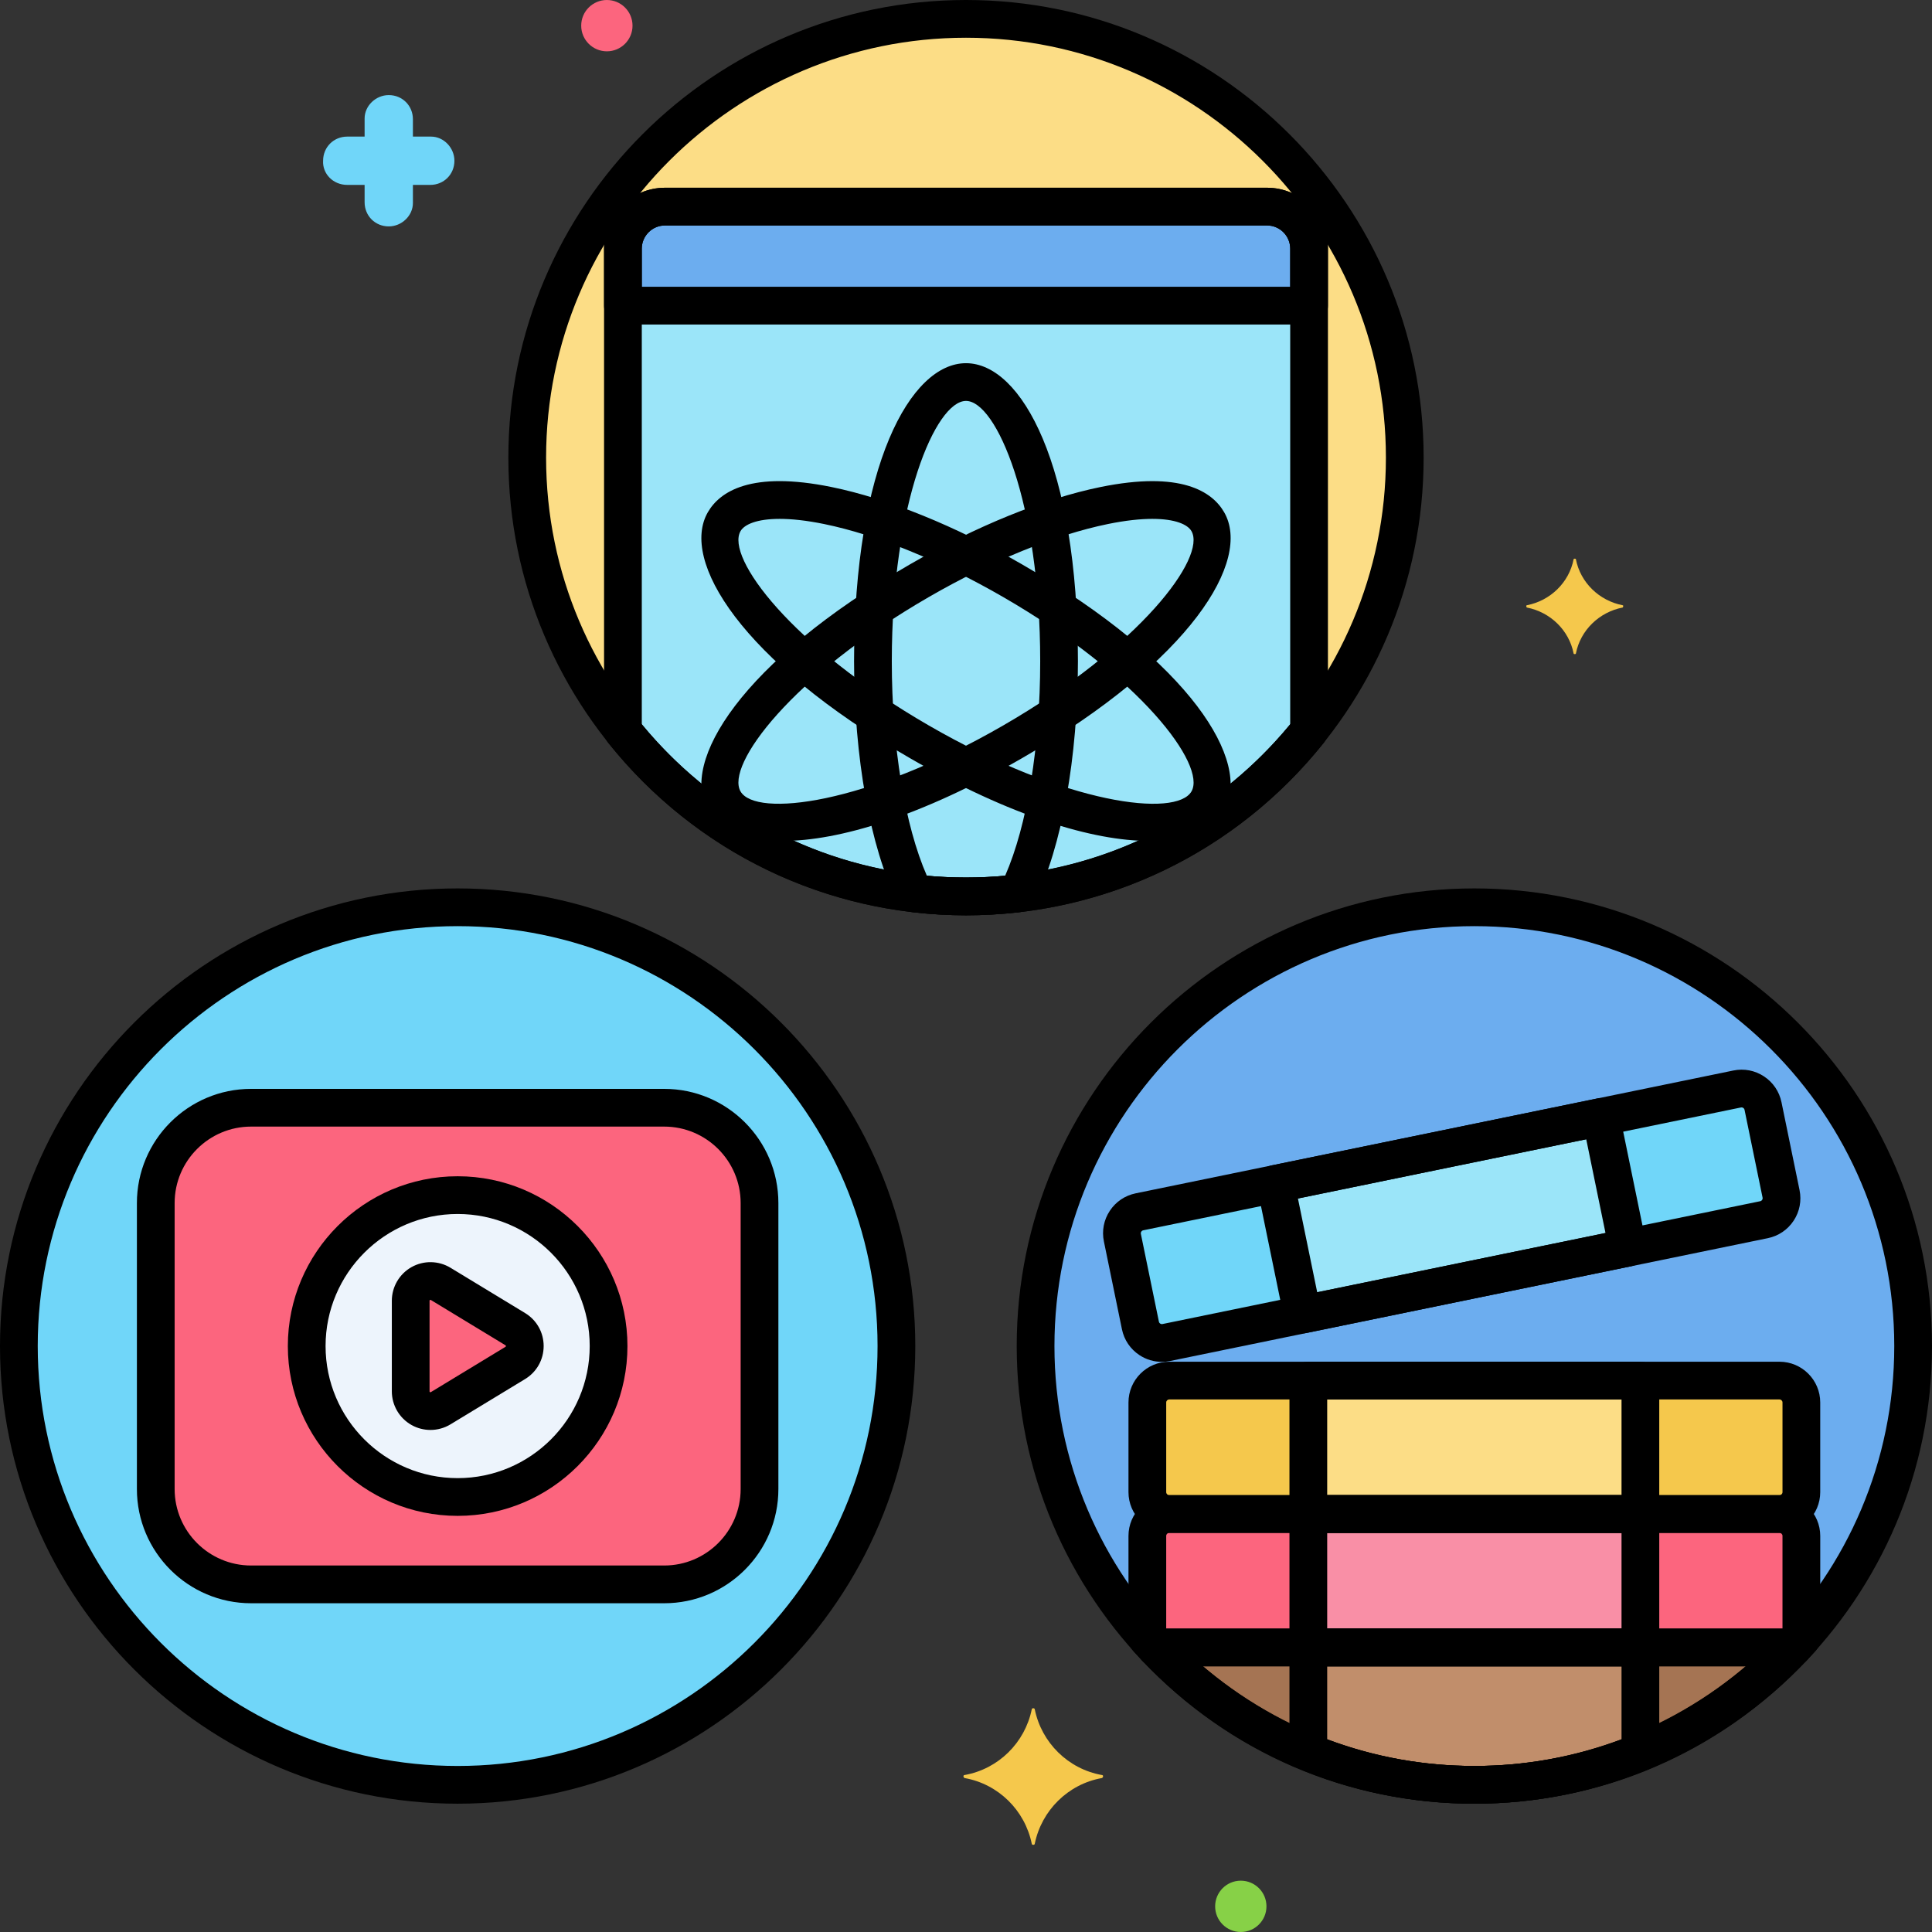 <?xml version="1.0" encoding="utf-8"?>
<!-- Generator: Adobe Illustrator 24.0.0, SVG Export Plug-In . SVG Version: 6.00 Build 0)  -->
<svg version="1.1" xmlns="http://www.w3.org/2000/svg" xmlns:xlink="http://www.w3.org/1999/xlink" x="0px" y="0px"
	 viewBox="0 0 256 256" style="enable-background:new 0 0 256 256;" xml:space="preserve">
<rect x="0" y="0" width="256" height="256" fill="#333333" stroke="none"/>
<style type="text/css">
	.st0{fill:#6CADEF;}
	.st1{fill:#F9D0B4;}
	.st2{fill:#5B5D60;}
	.st3{fill:#9BE5F9;}
	.st4{fill:#FC657E;}
	.st5{fill:#70D6F9;}
	.st6{fill:#F5C84C;}
	.st7{fill:#F98FA6;}
	.st8{fill:#FED690;}
	.st9{fill:#87D147;}
	.st10{fill:#B2E26D;}
	.st11{fill:#EDF4FC;}
	.st12{fill:#FCDD86;}
	.st13{fill:#754E34;}
	.st14{fill:#B598F9;}
	.st15{fill:#5290DB;}
	.st16{fill:#C7D7E5;}
	.st17{fill:#C18E6B;}
	.st18{fill:#DAE6F1;}
	.st19{fill:#3CAADC;}
	.st20{fill:#818182;}
	.st21{fill:#CBEFF7;}
	.st22{fill:#FCA265;}
	.st23{fill:#A57453;}
	.st24{fill:#8652D8;}
	.st25{fill:#966AEA;}
	.st26{fill:#FEB872;}
	.st27{fill:#EDB311;}
	.st28{fill:#EF4460;}
</style>
<g id="Layer_1">
</g>
<g id="Layer_2">
</g>
<g id="Layer_3">
</g>
<g id="Layer_4">
</g>
<g id="Layer_5">
</g>
<g id="Layer_6">
</g>
<g id="Layer_7">
</g>
<g id="Layer_8">
</g>
<g id="Layer_9">
</g>
<g id="Layer_10">
</g>
<g id="Layer_11">
</g>
<g id="Layer_12">
</g>
<g id="Layer_13">
</g>
<g id="Layer_14">
</g>
<g id="Layer_15">
</g>
<g id="Layer_16">
</g>
<g id="Layer_17">
</g>
<g id="Layer_18">
</g>
<g id="Layer_19">
</g>
<g id="Layer_20">
</g>
<g id="Layer_21">
</g>
<g id="Layer_22">
</g>
<g id="Layer_23">
</g>
<g id="Layer_24">
</g>
<g id="Layer_25">
</g>
<g id="Layer_26">
</g>
<g id="Layer_27">
</g>
<g id="Layer_28">
</g>
<g id="Layer_29">
</g>
<g id="Layer_30">
</g>
<g id="Layer_31">
</g>
<g id="Layer_32">
</g>
<g id="Layer_33">
</g>
<g id="Layer_34">
</g>
<g id="Layer_35">
</g>
<g id="Layer_36">
</g>
<g id="Layer_37">
</g>
<g id="Layer_38">
</g>
<g id="Layer_39">
</g>
<g id="Layer_40">
</g>
<g id="Layer_41">
</g>
<g id="Layer_42">
</g>
<g id="Layer_43">
</g>
<g id="Layer_44">
</g>
<g id="Layer_45">
</g>
<g id="Layer_46">
</g>
<g id="Layer_47">
	<g>
		<g>
			<g>
				<circle class="st0" cx="195.36" cy="178.36" r="58.14"/>
			</g>
		</g>
		<g>
			<g>
				<circle class="st5" cx="60.64" cy="178.36" r="58.14"/>
			</g>
		</g>
		<g>
			<g>
				<path class="st4" d="M88.009,146.781H33.272c-6.947,0-12.632,5.684-12.632,12.632v37.895c0,6.947,5.684,12.632,12.632,12.632
					h54.737c6.947,0,12.632-5.684,12.632-12.632v-37.895C100.64,152.465,94.956,146.781,88.009,146.781z"/>
			</g>
		</g>
		<g>
			<g>
				<circle class="st11" cx="60.64" cy="178.36" r="20"/>
			</g>
		</g>
		<g>
			<g>
				<path class="st4" d="M68.278,176.122l-9.883-6c-1.744-1.059-3.976,0.197-3.976,2.238v12.001c0,2.041,2.232,3.297,3.976,2.238
					l9.883-6.001C69.957,179.578,69.957,177.142,68.278,176.122z"/>
			</g>
		</g>
		<g>
			<g>
				<path class="st23" d="M153.128,218.296C163.726,229.5,178.721,236.5,195.36,236.5s31.633-7,42.231-18.204H153.128z"/>
			</g>
		</g>
		<g>
			<g>
				<path class="st4" d="M235.79,200.615h-80.86c-1.602,0-2.901,1.299-2.901,2.901v13.596c0.359,0.402,0.729,0.793,1.099,1.184
					h84.463c0.37-0.391,0.74-0.783,1.099-1.184v-13.596C238.691,201.914,237.392,200.615,235.79,200.615z"/>
			</g>
		</g>
		<g>
			<g>
				<path class="st6" d="M235.79,182.934h-80.86c-1.602,0-2.901,1.299-2.901,2.901v11.88c0,1.602,1.299,2.901,2.901,2.901h80.86
					c1.602,0,2.901-1.299,2.901-2.901v-11.88C238.691,184.233,237.392,182.934,235.79,182.934z"/>
			</g>
		</g>
		<g>
			<g>
				<path class="st5" d="M235.999,158.19l-2.391-11.636c-0.322-1.569-1.856-2.58-3.425-2.257l-79.205,16.277
					c-1.569,0.323-2.58,1.856-2.257,3.425l2.391,11.636c0.322,1.569,1.856,2.58,3.425,2.257l79.205-16.277
					C235.311,161.292,236.322,159.759,235.999,158.19z"/>
			</g>
		</g>
		<g>
			<g>
				<path class="st17" d="M173.36,218.296v13.87c6.787,2.782,14.209,4.334,22,4.334s15.213-1.552,22-4.334v-13.87H173.36z"/>
			</g>
		</g>
		<g>
			<g>
				<rect x="173.36" y="200.615" class="st7" width="44" height="17.681"/>
			</g>
		</g>
		<g>
			<g>
				<rect x="173.36" y="182.934" class="st12" width="44" height="17.681"/>
			</g>
		</g>
		<g>
			<g>
				
					<rect x="170.36" y="152.253" transform="matrix(0.98 -0.201 0.201 0.98 -28.49 42.018)" class="st3" width="44" height="17.681"/>
			</g>
		</g>
		<g>
			<g>
				<circle class="st12" cx="128" cy="60.64" r="58.14"/>
			</g>
		</g>
		<g>
			<g>
				<path class="st3" d="M167.883,27.377H88.117c-3.08,0-5.576,2.496-5.576,5.576v63.912c10.653,13.351,27.051,21.915,45.459,21.915
					s34.806-8.564,45.459-21.915V32.953C173.459,29.874,170.963,27.377,167.883,27.377z"/>
			</g>
		</g>
		<g>
			<g>
				<path class="st0" d="M167.883,27.377H88.117c-3.08,0-5.576,2.496-5.576,5.576V40.5h90.918v-7.547
					C173.459,29.874,170.963,27.377,167.883,27.377z"/>
			</g>
		</g>
		<g>
			<g>
				<path class="st6" d="M215.013,80.2c-3.1-0.6-5.6-3-6.2-6.1c0-0.1-0.3-0.1-0.3,0c-0.6,3.1-3.1,5.5-6.2,6.1c-0.1,0-0.1,0.2,0,0.3
					c3.1,0.6,5.6,3,6.2,6.1c0,0.1,0.3,0.1,0.3,0c0.6-3.1,3.1-5.5,6.2-6.1C215.113,80.4,215.113,80.2,215.013,80.2z"/>
			</g>
		</g>
		<g>
			<g>
				<path class="st5" d="M57.113,18.1h-2.4v-2.3c0-1.8-1.4-3.2-3.2-3.2c-1.7,0-3.2,1.4-3.2,3.1v2.4h-2.3c-1.8,0-3.2,1.4-3.2,3.2
					c-0.1,1.7,1.3,3.2,3.2,3.2h2.3v2.3c0,1.8,1.4,3.2,3.2,3.2c1.7,0,3.2-1.4,3.2-3.1v-2.4h2.3c1.8,0,3.2-1.4,3.2-3.2
					C60.213,19.6,58.813,18.1,57.113,18.1z"/>
			</g>
		</g>
		<g>
			<g>
				<path class="st9" d="M164.413,249.2c-1.878,0-3.4,1.522-3.4,3.4c0,1.878,1.522,3.4,3.4,3.4s3.4-1.522,3.4-3.4
					C167.813,250.722,166.291,249.2,164.413,249.2z"/>
			</g>
		</g>
		<g>
			<g>
				<path class="st4" d="M80.413,0c-1.878,0-3.4,1.522-3.4,3.4c0,1.878,1.522,3.4,3.4,3.4s3.4-1.522,3.4-3.4
					C83.813,1.522,82.291,0,80.413,0z"/>
			</g>
		</g>
		<g>
			<g>
				<path class="st6" d="M146.013,235.2c-4.5-0.8-8-4.3-8.9-8.7c0-0.2-0.4-0.2-0.4,0c-0.9,4.4-4.4,7.9-8.9,8.7c-0.2,0-0.2,0.3,0,0.4
					c4.5,0.8,8,4.3,8.9,8.7c0,0.2,0.4,0.2,0.4,0c0.9-4.4,4.4-7.9,8.9-8.7C146.213,235.5,146.213,235.2,146.013,235.2z"/>
			</g>
		</g>
		<g>
			<g>
				<g>
					<path d="M195.36,117.719c-33.438,0-60.641,27.203-60.641,60.641c0,33.437,27.203,60.64,60.641,60.64
						c33.437,0,60.64-27.203,60.64-60.64C256,144.922,228.797,117.719,195.36,117.719z M195.36,234
						c-30.68,0-55.641-24.96-55.641-55.64s24.96-55.641,55.641-55.641S251,147.68,251,178.36S226.04,234,195.36,234z"/>
				</g>
			</g>
		</g>
		<g>
			<g>
				<g>
					<path d="M128,48.125c-7.371,0-14.832,13.566-14.832,39.496c0,12.734,2.146,24.649,5.741,31.872
						c0.376,0.756,1.108,1.271,1.946,1.369c2.365,0.278,4.77,0.419,7.145,0.419s4.78-0.141,7.145-0.419
						c0.838-0.099,1.57-0.613,1.946-1.369c3.595-7.223,5.741-19.138,5.741-31.872C142.832,61.691,135.371,48.125,128,48.125z
						 M133.187,116.041c-3.45,0.319-6.923,0.319-10.373,0c-2.921-6.667-4.646-17.139-4.646-28.42
						c0-21.058,5.823-34.496,9.832-34.496s9.832,13.438,9.832,34.496C137.832,98.902,136.108,109.373,133.187,116.041z"/>
				</g>
			</g>
		</g>
		<g>
			<g>
				<g>
					<path d="M135.416,74.775c-8.785-5.072-17.738-8.707-25.21-10.236c-10.708-2.193-14.834,0.603-16.411,3.333
						c-3.685,6.383,4.333,19.628,26.789,32.593c13.389,7.73,24.296,10.965,31.704,10.965c5.016,0,8.429-1.485,9.917-4.062
						C165.89,100.985,157.872,87.74,135.416,74.775z M157.875,104.869c-2.004,3.474-16.554,1.796-34.791-8.733
						c-18.236-10.529-26.963-22.291-24.958-25.763c0.503-0.871,2.135-1.619,5.183-1.619c1.574,0,3.526,0.199,5.895,0.684
						c6.959,1.424,15.381,4.857,23.712,9.667C151.152,89.635,159.879,101.397,157.875,104.869z"/>
				</g>
			</g>
		</g>
		<g>
			<g>
				<g>
					<path d="M162.205,67.873c-1.576-2.729-5.702-5.523-16.411-3.333c-7.472,1.529-16.425,5.164-25.21,10.236
						c-22.456,12.965-30.474,26.21-26.789,32.593c1.488,2.578,4.899,4.062,9.917,4.062c7.408,0,18.316-3.236,31.704-10.965
						C157.871,87.5,165.89,74.255,162.205,67.873z M132.916,96.135c-18.236,10.529-32.785,12.205-34.791,8.733
						c-2.004-3.472,6.722-15.234,24.958-25.763c8.332-4.81,16.753-8.243,23.712-9.667c2.37-0.485,4.321-0.684,5.895-0.684
						c3.048,0,4.68,0.748,5.183,1.619C159.879,73.844,151.152,85.606,132.916,96.135z"/>
				</g>
			</g>
		</g>
		<g>
			<g>
				<g>
					<path d="M60.64,117.719C27.203,117.719,0,144.922,0,178.36C0,211.797,27.203,239,60.64,239
						c33.438,0,60.641-27.203,60.641-60.64C121.281,144.922,94.078,117.719,60.64,117.719z M60.64,234C29.96,234,5,209.04,5,178.36
						s24.96-55.641,55.64-55.641s55.641,24.96,55.641,55.641S91.32,234,60.64,234z"/>
				</g>
			</g>
		</g>
		<g>
			<g>
				<g>
					<path d="M88.009,144.281H33.272c-8.344,0-15.132,6.788-15.132,15.132v37.895c0,8.343,6.788,15.131,15.132,15.131h54.737
						c8.343,0,15.131-6.788,15.131-15.131v-37.895C103.14,151.069,96.352,144.281,88.009,144.281z M98.14,197.307
						c0,5.586-4.545,10.131-10.131,10.131H33.272c-5.587,0-10.132-4.545-10.132-10.131v-37.895c0-5.587,4.545-10.132,10.132-10.132
						h54.737c5.586,0,10.131,4.545,10.131,10.132V197.307z"/>
				</g>
			</g>
		</g>
		<g>
			<g>
				<g>
					<g>
						<path d="M60.64,155.86c-12.407,0-22.5,10.093-22.5,22.5s10.093,22.5,22.5,22.5s22.5-10.093,22.5-22.5
							S73.047,155.86,60.64,155.86z M60.64,195.86c-9.649,0-17.5-7.851-17.5-17.5s7.851-17.5,17.5-17.5s17.5,7.851,17.5,17.5
							S70.29,195.86,60.64,195.86z"/>
					</g>
				</g>
			</g>
		</g>
		<g>
			<g>
				<g>
					<path d="M69.575,173.985l-9.883-6c-1.577-0.957-3.557-0.991-5.166-0.085c-1.608,0.905-2.607,2.614-2.607,4.459v12.001
						c0,1.846,1,3.555,2.608,4.46c0.779,0.438,1.644,0.656,2.509,0.656c0.922,0,1.843-0.248,2.657-0.742l9.883-6
						c1.541-0.936,2.461-2.571,2.462-4.374C72.037,176.557,71.117,174.921,69.575,173.985z M66.98,178.46l-9.884,6.001
						c-0.03,0.019-0.058,0.036-0.118,0.002c-0.06-0.034-0.06-0.067-0.06-0.103v-12.001c0-0.035,0-0.068,0.06-0.102
						c0.024-0.014,0.044-0.02,0.061-0.02c0.023,0,0.041,0.011,0.058,0.021l9.883,6c0.027,0.016,0.057,0.035,0.057,0.101
						C67.037,178.426,67.008,178.443,66.98,178.46z"/>
				</g>
			</g>
		</g>
		<g>
			<g>
				<g>
					<path d="M239.888,217.308c-0.395-0.917-1.298-1.511-2.296-1.511h-84.463c-0.999,0-1.901,0.594-2.296,1.511
						c-0.395,0.917-0.206,1.981,0.48,2.707C162.894,232.257,178.537,239,195.36,239s32.466-6.743,44.047-18.985
						C240.094,219.289,240.282,218.225,239.888,217.308z M195.36,234c-13.379,0-25.944-4.648-35.976-13.204h71.952
						C221.304,229.352,208.739,234,195.36,234z"/>
				</g>
			</g>
		</g>
		<g>
			<g>
				<g>
					<path d="M235.79,198.115h-80.86c-2.978,0-5.401,2.422-5.401,5.4v13.597c0,0.615,0.227,1.209,0.638,1.667
						c0.375,0.418,0.76,0.827,1.146,1.235c0.472,0.499,1.129,0.782,1.816,0.782h84.463c0.687,0,1.344-0.283,1.816-0.782
						c0.386-0.408,0.771-0.816,1.146-1.235c0.411-0.458,0.638-1.052,0.638-1.667v-13.597
						C241.19,200.538,238.768,198.115,235.79,198.115z M236.19,215.796h-81.662v-12.281c0-0.221,0.18-0.4,0.401-0.4h80.86
						c0.221,0,0.4,0.18,0.4,0.4V215.796z"/>
				</g>
			</g>
		</g>
		<g>
			<g>
				<g>
					<path d="M235.79,180.435h-80.86c-2.978,0-5.401,2.422-5.401,5.4v11.88c0,2.978,2.423,5.4,5.401,5.4h80.86
						c2.978,0,5.4-2.422,5.4-5.4v-11.88C241.19,182.857,238.768,180.435,235.79,180.435z M236.19,197.715c0,0.221-0.18,0.4-0.4,0.4
						h-80.86c-0.221,0-0.401-0.18-0.401-0.4v-11.88c0-0.221,0.18-0.4,0.401-0.4h80.86c0.221,0,0.4,0.18,0.4,0.4V197.715z"/>
				</g>
			</g>
		</g>
		<g>
			<g>
				<g>
					<path d="M238.448,157.687l-2.391-11.636c-0.29-1.413-1.113-2.629-2.318-3.423c-1.204-0.793-2.645-1.071-4.059-0.78
						l-79.205,16.277c-1.413,0.291-2.628,1.114-3.422,2.318s-1.071,2.646-0.78,4.059l2.391,11.636
						c0.291,1.413,1.114,2.628,2.318,3.422c0.893,0.588,1.916,0.893,2.96,0.893c0.365,0,0.733-0.037,1.099-0.112l79.205-16.277
						c1.413-0.29,2.629-1.113,3.423-2.318S238.738,159.099,238.448,157.687z M233.493,158.994c-0.042,0.063-0.12,0.144-0.254,0.172
						l-79.205,16.277c-0.136,0.026-0.238-0.016-0.301-0.058c-0.063-0.042-0.145-0.12-0.172-0.254l-2.391-11.636
						c-0.027-0.134,0.016-0.238,0.058-0.301c0.042-0.063,0.12-0.145,0.254-0.172l79.205-16.277c0.029-0.006,0.057-0.008,0.083-0.008
						c0.095,0,0.169,0.034,0.218,0.066c0.063,0.042,0.144,0.119,0.172,0.254l2.391,11.637
						C233.578,158.828,233.534,158.931,233.493,158.994z"/>
				</g>
			</g>
		</g>
		<g>
			<g>
				<g>
					<path d="M217.36,215.796h-44c-1.381,0-2.5,1.119-2.5,2.5v13.87c0,1.015,0.613,1.928,1.552,2.313
						c7.316,3,15.038,4.521,22.948,4.521c7.91,0,15.631-1.521,22.948-4.521c0.939-0.385,1.552-1.298,1.552-2.313v-13.87
						C219.86,216.916,218.741,215.796,217.36,215.796z M214.86,230.462c-6.249,2.348-12.8,3.538-19.5,3.538
						c-6.7,0-13.251-1.189-19.5-3.538v-9.666h39V230.462z"/>
				</g>
			</g>
		</g>
		<g>
			<g>
				<g>
					<path d="M217.36,198.115h-44c-1.381,0-2.5,1.119-2.5,2.5v17.681c0,1.381,1.119,2.5,2.5,2.5h44c1.381,0,2.5-1.119,2.5-2.5
						v-17.681C219.86,199.234,218.741,198.115,217.36,198.115z M214.86,215.796h-39v-12.681h39V215.796z"/>
				</g>
			</g>
		</g>
		<g>
			<g>
				<g>
					<path d="M217.36,180.435h-44c-1.381,0-2.5,1.119-2.5,2.5v17.681c0,1.381,1.119,2.5,2.5,2.5h44c1.381,0,2.5-1.119,2.5-2.5
						v-17.681C219.86,181.554,218.741,180.435,217.36,180.435z M214.86,198.115h-39v-12.681h39V198.115z"/>
				</g>
			</g>
		</g>
		<g>
			<g>
				<g>
					<path d="M218.138,164.821l-3.559-17.319c-0.278-1.352-1.594-2.226-2.952-1.945l-43.099,8.857
						c-0.649,0.133-1.219,0.52-1.584,1.073c-0.365,0.554-0.495,1.23-0.361,1.879l3.559,17.319c0.243,1.183,1.284,1.997,2.446,1.997
						c0.167,0,0.336-0.017,0.506-0.052l43.099-8.857c0.649-0.133,1.219-0.52,1.584-1.073
						C218.141,166.147,218.271,165.471,218.138,164.821z M174.536,171.229l-2.553-12.421l38.201-7.851l2.553,12.421L174.536,171.229
						z"/>
				</g>
			</g>
		</g>
		<g>
			<g>
				<g>
					<path d="M128,0C94.563,0,67.36,27.203,67.36,60.64c0,33.438,27.203,60.641,60.64,60.641s60.64-27.203,60.64-60.641
						C188.64,27.203,161.437,0,128,0z M128,116.281c-30.68,0-55.64-24.96-55.64-55.641S97.32,5,128,5s55.64,24.96,55.64,55.64
						S158.68,116.281,128,116.281z"/>
				</g>
			</g>
		</g>
		<g>
			<g>
				<g>
					<path d="M167.883,24.877H88.117c-4.453,0-8.076,3.623-8.076,8.076v63.913c0,0.566,0.192,1.116,0.546,1.559
						c11.59,14.525,28.872,22.856,47.413,22.856s35.823-8.331,47.413-22.856c0.354-0.443,0.546-0.993,0.546-1.559V32.953
						C175.959,28.5,172.336,24.877,167.883,24.877z M170.959,95.98c-10.628,12.913-26.236,20.301-42.959,20.301
						s-32.331-7.388-42.959-20.301V32.953c0-1.696,1.38-3.076,3.076-3.076h79.766c1.696,0,3.076,1.38,3.076,3.076V95.98z"/>
				</g>
			</g>
		</g>
		<g>
			<g>
				<g>
					<path d="M167.883,24.877H88.117c-4.453,0-8.076,3.623-8.076,8.076V40.5c0,1.381,1.119,2.5,2.5,2.5h90.918
						c1.381,0,2.5-1.119,2.5-2.5v-7.547C175.959,28.5,172.336,24.877,167.883,24.877z M170.959,38H85.041v-5.047
						c0-1.696,1.38-3.076,3.076-3.076h79.766c1.696,0,3.076,1.38,3.076,3.076V38z"/>
				</g>
			</g>
		</g>
	</g>
</g>
<g id="Layer_48">
</g>
<g id="Layer_49">
</g>
<g id="Layer_50">
</g>
<g id="Layer_51">
</g>
<g id="Layer_52">
</g>
<g id="Layer_53">
</g>
<g id="Layer_54">
</g>
<g id="Layer_55">
</g>
<g id="Layer_56">
</g>
<g id="Layer_57">
</g>
<g id="Layer_58">
</g>
<g id="Layer_59">
</g>
<g id="Layer_60">
</g>
<g id="Layer_61">
</g>
<g id="Layer_62">
</g>
<g id="Layer_63">
</g>
<g id="Layer_64">
</g>
<g id="Layer_65">
</g>
<g id="Layer_66">
</g>
<g id="Layer_67">
</g>
<g id="Layer_68">
</g>
<g id="Layer_69">
</g>
<g id="Layer_70">
</g>
<g id="Layer_71">
</g>
<g id="Layer_72">
</g>
<g id="Layer_73">
</g>
<g id="Layer_74">
</g>
<g id="Layer_75">
</g>
<g id="Layer_76">
</g>
<g id="Layer_77">
</g>
<g id="Layer_78">
</g>
<g id="Layer_79">
</g>
<g id="Layer_80">
</g>
</svg>
